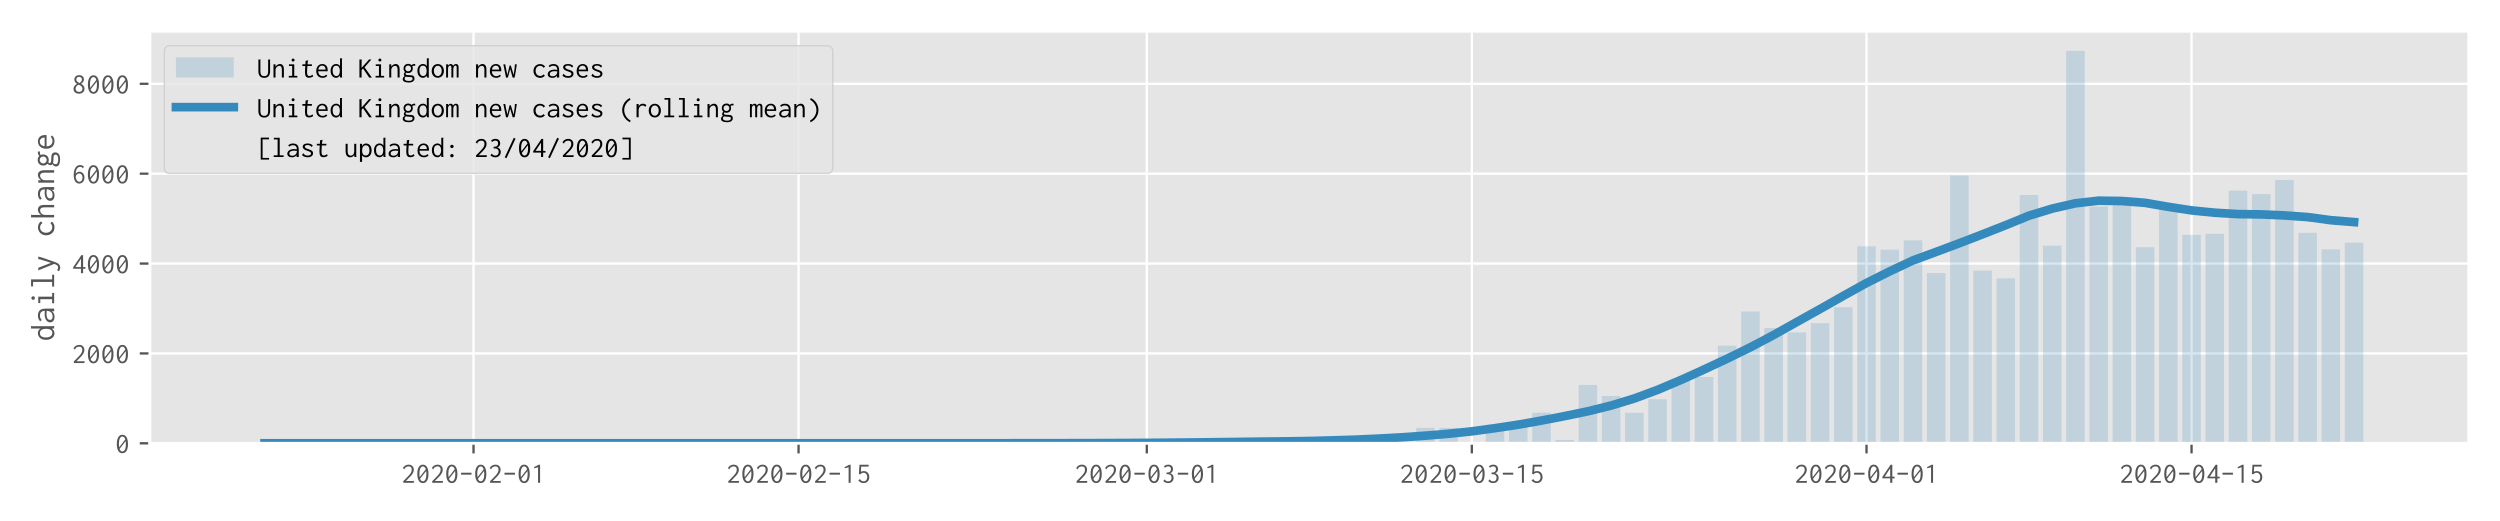 <?xml version="1.0" encoding="utf-8" standalone="no"?>
<!DOCTYPE svg PUBLIC "-//W3C//DTD SVG 1.1//EN"
  "http://www.w3.org/Graphics/SVG/1.1/DTD/svg11.dtd">
<!-- Created with matplotlib (https://matplotlib.org/) -->
<svg height="180pt" version="1.1" viewBox="0 0 864 180" width="864pt" xmlns="http://www.w3.org/2000/svg" xmlns:xlink="http://www.w3.org/1999/xlink">
 <defs>
  <style type="text/css">
*{stroke-linecap:butt;stroke-linejoin:round;}
  </style>
 </defs>
 <g id="figure_1">
  <g id="patch_1">
   <path d="M 0 180 
L 864 180 
L 864 0 
L 0 0 
z
" style="fill:#ffffff;"/>
  </g>
  <g id="axes_1">
   <g id="patch_2">
    <path d="M 51.8 153.2 
L 853.2 153.2 
L 853.2 10.8 
L 51.8 10.8 
z
" style="fill:#e5e5e5;"/>
   </g>
   <g id="matplotlib.axis_1">
    <g id="xtick_1">
     <g id="line2d_1">
      <path clip-path="url(#peacaf6d8ee)" d="M 163.649 153.2 
L 163.649 10.8 
" style="fill:none;stroke:#ffffff;stroke-linecap:square;stroke-width:0.8;"/>
     </g>
     <g id="line2d_2">
      <defs>
       <path d="M 0 0 
L 0 3.5 
" id="mbef197e6ae" style="stroke:#555555;stroke-width:0.8;"/>
      </defs>
      <g>
       <use style="fill:#555555;stroke:#555555;stroke-width:0.8;" x="163.649" xlink:href="#mbef197e6ae" y="153.2"/>
      </g>
     </g>
     <g id="text_1">
      <!-- 2020-02-01 -->
      <defs>
       <path d="M 7.297 5.594 
L 15.406 13.797 
Q 23.5 21.906 27.547 26.5 
Q 31.594 31.094 34 35.641 
Q 36.406 40.203 36.406 45.094 
Q 36.406 51.203 33.5 53.891 
Q 30.594 56.594 25.797 56.594 
Q 21.5 56.594 17.844 54.688 
Q 14.203 52.797 13 50.5 
Q 12.406 49.406 11.797 48.25 
Q 11.203 47.094 11.203 46.906 
Q 11.203 46.797 11.297 46.797 
Q 11.406 46.797 11.703 46.938 
Q 12 47.094 12.094 46.703 
L 11.797 46.094 
L 10.906 46.594 
L 5.797 50.594 
Q 8.797 56.406 14 59.547 
Q 19.203 62.703 25.703 62.703 
Q 33.703 62.703 38.641 57.891 
Q 43.594 53.094 43.594 44.906 
Q 43.594 39.5 41 34.391 
Q 38.406 29.297 34.344 24.688 
Q 30.297 20.094 23.094 13 
L 16.297 6.094 
L 39.5 6.094 
Q 41.094 6.094 41.844 6.297 
Q 42.594 6.5 43.203 7.094 
L 43.906 7.094 
L 43.906 0 
L 7.297 0 
z
" id="Inconsolata-Regular-50"/>
       <path d="M 25 62.703 
Q 34.203 62.703 39.25 54.203 
Q 44.297 45.703 44.297 30.797 
Q 44.297 15.5 39.297 7.203 
Q 34.297 -1.094 25 -1.094 
Q 15.703 -1.094 10.703 7.203 
Q 5.703 15.5 5.703 30.797 
Q 5.703 45.703 10.75 54.203 
Q 15.797 62.703 25 62.703 
z
M 25 56.594 
Q 19.297 56.594 16.094 49.641 
Q 12.906 42.703 12.906 30.797 
Q 12.906 24.297 13.797 19.297 
L 35 46.703 
Q 33.5 51.5 30.953 54.047 
Q 28.406 56.594 25 56.594 
z
M 25 5 
Q 30.703 5 33.891 11.703 
Q 37.094 18.406 37.094 30.797 
Q 37.094 36.594 36.406 40.797 
L 15.203 13.797 
Q 18.406 5 25 5 
z
" id="Inconsolata-Regular-48"/>
       <path d="M 7.094 28.094 
L 7.094 34.797 
L 43.094 34.797 
L 43.094 28.094 
z
" id="Inconsolata-Regular-45"/>
       <path d="M 23 0 
L 23 53.703 
L 10.406 50 
L 8.797 53.906 
L 25.094 62.406 
L 30 62.406 
L 30 0 
z
" id="Inconsolata-Regular-49"/>
      </defs>
      <g style="fill:#555555;" transform="translate(138.649 166.85)scale(0.1 -0.1)">
       <use xlink:href="#Inconsolata-Regular-50"/>
       <use x="50" xlink:href="#Inconsolata-Regular-48"/>
       <use x="100" xlink:href="#Inconsolata-Regular-50"/>
       <use x="150" xlink:href="#Inconsolata-Regular-48"/>
       <use x="200" xlink:href="#Inconsolata-Regular-45"/>
       <use x="250" xlink:href="#Inconsolata-Regular-48"/>
       <use x="300" xlink:href="#Inconsolata-Regular-50"/>
       <use x="350" xlink:href="#Inconsolata-Regular-45"/>
       <use x="400" xlink:href="#Inconsolata-Regular-48"/>
       <use x="450" xlink:href="#Inconsolata-Regular-49"/>
      </g>
     </g>
    </g>
    <g id="xtick_2">
     <g id="line2d_3">
      <path clip-path="url(#peacaf6d8ee)" d="M 275.98 153.2 
L 275.98 10.8 
" style="fill:none;stroke:#ffffff;stroke-linecap:square;stroke-width:0.8;"/>
     </g>
     <g id="line2d_4">
      <g>
       <use style="fill:#555555;stroke:#555555;stroke-width:0.8;" x="275.98" xlink:href="#mbef197e6ae" y="153.2"/>
      </g>
     </g>
     <g id="text_2">
      <!-- 2020-02-15 -->
      <defs>
       <path d="M 25.703 40.5 
Q 31.094 40.5 35.344 37.953 
Q 39.594 35.406 42.047 30.656 
Q 44.5 25.906 44.5 19.594 
Q 44.5 13.297 41.953 8.594 
Q 39.406 3.906 34.953 1.406 
Q 30.5 -1.094 24.906 -1.094 
Q 19.203 -1.094 14.344 1.406 
Q 9.5 3.906 6.406 8.5 
L 12 12.703 
L 12.094 12.797 
Q 12.203 12.797 12.203 12.75 
Q 12.203 12.703 12.203 12.703 
Q 14.797 8.703 17.688 6.844 
Q 20.594 5 25.297 5 
Q 28.5 5 31.297 6.844 
Q 34.094 8.703 35.75 12.047 
Q 37.406 15.406 37.406 19.906 
Q 37.406 26.703 33.75 30.703 
Q 30.094 34.703 24.594 34.703 
Q 21.406 34.703 18.297 33.141 
Q 15.203 31.594 12.906 28.797 
L 8.5 30.594 
L 10.594 62.297 
L 42.203 62.297 
L 42.203 56 
L 16.5 56 
L 15.5 38.094 
Q 20.406 40.5 25.703 40.5 
z
M 12.094 12.797 
Q 11.594 13.594 12.297 12.906 
L 12.094 12.797 
z
M 13.203 12.797 
Q 13.203 12.203 12.297 12.906 
L 12.797 13.297 
L 13.203 12.797 
z
" id="Inconsolata-Regular-53"/>
      </defs>
      <g style="fill:#555555;" transform="translate(250.98 166.85)scale(0.1 -0.1)">
       <use xlink:href="#Inconsolata-Regular-50"/>
       <use x="50" xlink:href="#Inconsolata-Regular-48"/>
       <use x="100" xlink:href="#Inconsolata-Regular-50"/>
       <use x="150" xlink:href="#Inconsolata-Regular-48"/>
       <use x="200" xlink:href="#Inconsolata-Regular-45"/>
       <use x="250" xlink:href="#Inconsolata-Regular-48"/>
       <use x="300" xlink:href="#Inconsolata-Regular-50"/>
       <use x="350" xlink:href="#Inconsolata-Regular-45"/>
       <use x="400" xlink:href="#Inconsolata-Regular-49"/>
       <use x="450" xlink:href="#Inconsolata-Regular-53"/>
      </g>
     </g>
    </g>
    <g id="xtick_3">
     <g id="line2d_5">
      <path clip-path="url(#peacaf6d8ee)" d="M 396.335 153.2 
L 396.335 10.8 
" style="fill:none;stroke:#ffffff;stroke-linecap:square;stroke-width:0.8;"/>
     </g>
     <g id="line2d_6">
      <g>
       <use style="fill:#555555;stroke:#555555;stroke-width:0.8;" x="396.335" xlink:href="#mbef197e6ae" y="153.2"/>
      </g>
     </g>
     <g id="text_3">
      <!-- 2020-03-01 -->
      <defs>
       <path d="M 30.797 33 
Q 36.297 31.203 39.5 27.203 
Q 42.703 23.203 42.703 17.094 
Q 42.703 12.094 40.5 7.938 
Q 38.297 3.797 34.094 1.344 
Q 29.906 -1.094 24 -1.094 
Q 19 -1.094 14.547 0.703 
Q 10.094 2.5 6.906 6 
L 11.5 11.5 
L 11.594 11.594 
L 11.703 11.5 
Q 14.203 8.297 16.844 6.594 
Q 19.5 4.906 23.703 4.906 
Q 29.5 4.906 32.5 8.297 
Q 35.5 11.703 35.5 17.406 
Q 35.5 23.594 31.75 26.688 
Q 28 29.797 21.203 29.797 
Q 20.203 29.797 18 29.594 
L 18 35.203 
Q 26.906 35.203 30.156 38.5 
Q 33.406 41.797 33.406 47.5 
Q 33.406 51.703 30.953 54.203 
Q 28.5 56.703 24.5 56.703 
Q 18 56.703 13.094 52.094 
L 8.906 56.297 
Q 15 62.703 24.406 62.703 
Q 31.906 62.703 36.25 58.453 
Q 40.594 54.203 40.594 47.203 
Q 40.594 42.094 38.094 38.297 
Q 35.594 34.5 30.797 33 
z
M 12.703 11.797 
Q 12.703 11.5 12.391 11.547 
Q 12.094 11.594 11.797 11.797 
L 12.203 12.297 
L 12.703 11.797 
z
M 11.594 11.594 
Q 11.203 12.297 11.453 12.094 
Q 11.703 11.906 11.797 11.797 
L 11.594 11.594 
z
" id="Inconsolata-Regular-51"/>
      </defs>
      <g style="fill:#555555;" transform="translate(371.335 166.85)scale(0.1 -0.1)">
       <use xlink:href="#Inconsolata-Regular-50"/>
       <use x="50" xlink:href="#Inconsolata-Regular-48"/>
       <use x="100" xlink:href="#Inconsolata-Regular-50"/>
       <use x="150" xlink:href="#Inconsolata-Regular-48"/>
       <use x="200" xlink:href="#Inconsolata-Regular-45"/>
       <use x="250" xlink:href="#Inconsolata-Regular-48"/>
       <use x="300" xlink:href="#Inconsolata-Regular-51"/>
       <use x="350" xlink:href="#Inconsolata-Regular-45"/>
       <use x="400" xlink:href="#Inconsolata-Regular-48"/>
       <use x="450" xlink:href="#Inconsolata-Regular-49"/>
      </g>
     </g>
    </g>
    <g id="xtick_4">
     <g id="line2d_7">
      <path clip-path="url(#peacaf6d8ee)" d="M 508.665 153.2 
L 508.665 10.8 
" style="fill:none;stroke:#ffffff;stroke-linecap:square;stroke-width:0.8;"/>
     </g>
     <g id="line2d_8">
      <g>
       <use style="fill:#555555;stroke:#555555;stroke-width:0.8;" x="508.665" xlink:href="#mbef197e6ae" y="153.2"/>
      </g>
     </g>
     <g id="text_4">
      <!-- 2020-03-15 -->
      <g style="fill:#555555;" transform="translate(483.665 166.85)scale(0.1 -0.1)">
       <use xlink:href="#Inconsolata-Regular-50"/>
       <use x="50" xlink:href="#Inconsolata-Regular-48"/>
       <use x="100" xlink:href="#Inconsolata-Regular-50"/>
       <use x="150" xlink:href="#Inconsolata-Regular-48"/>
       <use x="200" xlink:href="#Inconsolata-Regular-45"/>
       <use x="250" xlink:href="#Inconsolata-Regular-48"/>
       <use x="300" xlink:href="#Inconsolata-Regular-51"/>
       <use x="350" xlink:href="#Inconsolata-Regular-45"/>
       <use x="400" xlink:href="#Inconsolata-Regular-49"/>
       <use x="450" xlink:href="#Inconsolata-Regular-53"/>
      </g>
     </g>
    </g>
    <g id="xtick_5">
     <g id="line2d_9">
      <path clip-path="url(#peacaf6d8ee)" d="M 645.067 153.2 
L 645.067 10.8 
" style="fill:none;stroke:#ffffff;stroke-linecap:square;stroke-width:0.8;"/>
     </g>
     <g id="line2d_10">
      <g>
       <use style="fill:#555555;stroke:#555555;stroke-width:0.8;" x="645.067" xlink:href="#mbef197e6ae" y="153.2"/>
      </g>
     </g>
     <g id="text_5">
      <!-- 2020-04-01 -->
      <defs>
       <path d="M 31.797 0 
L 31.797 15.297 
L 4.797 15.297 
L 4.797 20.406 
L 33.297 62.406 
L 39.203 62.406 
L 39.203 21.094 
L 47.203 21.094 
L 47.203 15.203 
L 39.203 15.203 
L 39.203 0 
z
M 12.906 21.203 
L 31.797 21.203 
L 31.797 49.797 
z
" id="Inconsolata-Regular-52"/>
      </defs>
      <g style="fill:#555555;" transform="translate(620.067 166.85)scale(0.1 -0.1)">
       <use xlink:href="#Inconsolata-Regular-50"/>
       <use x="50" xlink:href="#Inconsolata-Regular-48"/>
       <use x="100" xlink:href="#Inconsolata-Regular-50"/>
       <use x="150" xlink:href="#Inconsolata-Regular-48"/>
       <use x="200" xlink:href="#Inconsolata-Regular-45"/>
       <use x="250" xlink:href="#Inconsolata-Regular-48"/>
       <use x="300" xlink:href="#Inconsolata-Regular-52"/>
       <use x="350" xlink:href="#Inconsolata-Regular-45"/>
       <use x="400" xlink:href="#Inconsolata-Regular-48"/>
       <use x="450" xlink:href="#Inconsolata-Regular-49"/>
      </g>
     </g>
    </g>
    <g id="xtick_6">
     <g id="line2d_11">
      <path clip-path="url(#peacaf6d8ee)" d="M 757.398 153.2 
L 757.398 10.8 
" style="fill:none;stroke:#ffffff;stroke-linecap:square;stroke-width:0.8;"/>
     </g>
     <g id="line2d_12">
      <g>
       <use style="fill:#555555;stroke:#555555;stroke-width:0.8;" x="757.398" xlink:href="#mbef197e6ae" y="153.2"/>
      </g>
     </g>
     <g id="text_6">
      <!-- 2020-04-15 -->
      <g style="fill:#555555;" transform="translate(732.398 166.85)scale(0.1 -0.1)">
       <use xlink:href="#Inconsolata-Regular-50"/>
       <use x="50" xlink:href="#Inconsolata-Regular-48"/>
       <use x="100" xlink:href="#Inconsolata-Regular-50"/>
       <use x="150" xlink:href="#Inconsolata-Regular-48"/>
       <use x="200" xlink:href="#Inconsolata-Regular-45"/>
       <use x="250" xlink:href="#Inconsolata-Regular-48"/>
       <use x="300" xlink:href="#Inconsolata-Regular-52"/>
       <use x="350" xlink:href="#Inconsolata-Regular-45"/>
       <use x="400" xlink:href="#Inconsolata-Regular-49"/>
       <use x="450" xlink:href="#Inconsolata-Regular-53"/>
      </g>
     </g>
    </g>
   </g>
   <g id="matplotlib.axis_2">
    <g id="ytick_1">
     <g id="line2d_13">
      <path clip-path="url(#peacaf6d8ee)" d="M 51.8 153.2 
L 853.2 153.2 
" style="fill:none;stroke:#ffffff;stroke-linecap:square;stroke-width:0.8;"/>
     </g>
     <g id="line2d_14">
      <defs>
       <path d="M 0 0 
L -3.5 0 
" id="m2fb6e41601" style="stroke:#555555;stroke-width:0.8;"/>
      </defs>
      <g>
       <use style="fill:#555555;stroke:#555555;stroke-width:0.8;" x="51.8" xlink:href="#m2fb6e41601" y="153.2"/>
      </g>
     </g>
     <g id="text_7">
      <!-- 0 -->
      <g style="fill:#555555;" transform="translate(39.8 156.525)scale(0.1 -0.1)">
       <use xlink:href="#Inconsolata-Regular-48"/>
      </g>
     </g>
    </g>
    <g id="ytick_2">
     <g id="line2d_15">
      <path clip-path="url(#peacaf6d8ee)" d="M 51.8 122.141 
L 853.2 122.141 
" style="fill:none;stroke:#ffffff;stroke-linecap:square;stroke-width:0.8;"/>
     </g>
     <g id="line2d_16">
      <g>
       <use style="fill:#555555;stroke:#555555;stroke-width:0.8;" x="51.8" xlink:href="#m2fb6e41601" y="122.141"/>
      </g>
     </g>
     <g id="text_8">
      <!-- 2000 -->
      <g style="fill:#555555;" transform="translate(24.8 125.466)scale(0.1 -0.1)">
       <use xlink:href="#Inconsolata-Regular-50"/>
       <use x="50" xlink:href="#Inconsolata-Regular-48"/>
       <use x="100" xlink:href="#Inconsolata-Regular-48"/>
       <use x="150" xlink:href="#Inconsolata-Regular-48"/>
      </g>
     </g>
    </g>
    <g id="ytick_3">
     <g id="line2d_17">
      <path clip-path="url(#peacaf6d8ee)" d="M 51.8 91.082 
L 853.2 91.082 
" style="fill:none;stroke:#ffffff;stroke-linecap:square;stroke-width:0.8;"/>
     </g>
     <g id="line2d_18">
      <g>
       <use style="fill:#555555;stroke:#555555;stroke-width:0.8;" x="51.8" xlink:href="#m2fb6e41601" y="91.082"/>
      </g>
     </g>
     <g id="text_9">
      <!-- 4000 -->
      <g style="fill:#555555;" transform="translate(24.8 94.407)scale(0.1 -0.1)">
       <use xlink:href="#Inconsolata-Regular-52"/>
       <use x="50" xlink:href="#Inconsolata-Regular-48"/>
       <use x="100" xlink:href="#Inconsolata-Regular-48"/>
       <use x="150" xlink:href="#Inconsolata-Regular-48"/>
      </g>
     </g>
    </g>
    <g id="ytick_4">
     <g id="line2d_19">
      <path clip-path="url(#peacaf6d8ee)" d="M 51.8 60.023 
L 853.2 60.023 
" style="fill:none;stroke:#ffffff;stroke-linecap:square;stroke-width:0.8;"/>
     </g>
     <g id="line2d_20">
      <g>
       <use style="fill:#555555;stroke:#555555;stroke-width:0.8;" x="51.8" xlink:href="#m2fb6e41601" y="60.023"/>
      </g>
     </g>
     <g id="text_10">
      <!-- 6000 -->
      <defs>
       <path d="M 26.797 40.203 
Q 31.5 40.203 35.391 37.641 
Q 39.297 35.094 41.594 30.438 
Q 43.906 25.797 43.906 19.797 
Q 43.906 13.703 41.547 9 
Q 39.203 4.297 35.094 1.641 
Q 31 -1 26.094 -1 
Q 16.906 -1 11.797 6.844 
Q 6.703 14.703 6.703 28.406 
Q 6.703 39.406 9.391 47.203 
Q 12.094 55 17.047 59 
Q 22 63 28.703 63 
Q 36.5 63 42.406 57.297 
L 38 52.297 
L 37.906 52.203 
Q 35.797 54.797 33.844 55.797 
Q 31.906 56.797 28.906 56.797 
Q 25.594 56.797 22.188 54.75 
Q 18.797 52.703 16.25 47.344 
Q 13.703 42 13.594 32.703 
Q 15.703 36.203 19.25 38.203 
Q 22.797 40.203 26.797 40.203 
z
M 36.797 52 
Q 36.797 52.594 37.703 51.906 
L 37.297 51.5 
L 36.797 52 
z
M 37.906 52.203 
Q 38.5 51.406 38.141 51.656 
Q 37.797 51.906 37.703 51.906 
L 37.906 52.203 
z
M 26.406 5.203 
Q 30.906 5.203 34 9.047 
Q 37.094 12.906 37.094 19.703 
Q 37.094 24.406 35.5 27.656 
Q 33.906 30.906 31.406 32.5 
Q 28.906 34.094 26.203 34.094 
Q 22.703 34.094 19.391 31.75 
Q 16.094 29.406 14 25.703 
Q 13.797 24.094 13.797 23.094 
Q 13.797 18.703 15.344 14.594 
Q 16.906 10.5 19.797 7.844 
Q 22.703 5.203 26.406 5.203 
z
" id="Inconsolata-Regular-54"/>
      </defs>
      <g style="fill:#555555;" transform="translate(24.8 63.348)scale(0.1 -0.1)">
       <use xlink:href="#Inconsolata-Regular-54"/>
       <use x="50" xlink:href="#Inconsolata-Regular-48"/>
       <use x="100" xlink:href="#Inconsolata-Regular-48"/>
       <use x="150" xlink:href="#Inconsolata-Regular-48"/>
      </g>
     </g>
    </g>
    <g id="ytick_5">
     <g id="line2d_21">
      <path clip-path="url(#peacaf6d8ee)" d="M 51.8 28.964 
L 853.2 28.964 
" style="fill:none;stroke:#ffffff;stroke-linecap:square;stroke-width:0.8;"/>
     </g>
     <g id="line2d_22">
      <g>
       <use style="fill:#555555;stroke:#555555;stroke-width:0.8;" x="51.8" xlink:href="#m2fb6e41601" y="28.964"/>
      </g>
     </g>
     <g id="text_11">
      <!-- 8000 -->
      <defs>
       <path d="M 25 -1 
Q 19.297 -1 14.938 1.203 
Q 10.594 3.406 8.297 7.203 
Q 6 11 6 15.703 
Q 6 21.094 9.391 25.797 
Q 12.797 30.5 18.5 33.094 
Q 14.203 35.297 11.594 39.25 
Q 9 43.203 9 47.703 
Q 9 54.406 13.297 58.75 
Q 17.594 63.094 25.5 63.094 
Q 33.703 63.094 37.844 58.938 
Q 42 54.797 42 48.297 
Q 42 43.797 39.297 39.75 
Q 36.594 35.703 32.094 33.297 
Q 37.5 30.797 40.797 26.141 
Q 44.094 21.5 44.094 16.094 
Q 44.094 11.297 41.75 7.391 
Q 39.406 3.5 35.047 1.25 
Q 30.703 -1 25 -1 
z
M 26.703 35.797 
Q 30.406 37.906 32.797 41.25 
Q 35.203 44.594 35.203 48.094 
Q 35.203 51.906 32.594 54.547 
Q 30 57.203 25.297 57.203 
Q 20.594 57.203 18.141 54.641 
Q 15.703 52.094 15.703 48.406 
Q 15.703 44.203 18.391 41.5 
Q 21.094 38.797 26.703 35.797 
z
M 25.203 5.297 
Q 30.797 5.297 33.891 8.344 
Q 37 11.406 37 16.094 
Q 37 20.703 33.391 24.547 
Q 29.797 28.406 23.703 30.297 
Q 19.094 28.406 16.141 24.594 
Q 13.203 20.797 13.203 16.406 
Q 13.203 11.703 16.453 8.5 
Q 19.703 5.297 25.203 5.297 
z
" id="Inconsolata-Regular-56"/>
      </defs>
      <g style="fill:#555555;" transform="translate(24.8 32.289)scale(0.1 -0.1)">
       <use xlink:href="#Inconsolata-Regular-56"/>
       <use x="50" xlink:href="#Inconsolata-Regular-48"/>
       <use x="100" xlink:href="#Inconsolata-Regular-48"/>
       <use x="150" xlink:href="#Inconsolata-Regular-48"/>
      </g>
     </g>
    </g>
    <g id="text_12">
     <!-- daily change -->
     <defs>
      <path d="M 23.406 -1 
Q 18.5 -1 14.203 1.75 
Q 9.906 4.5 7.203 10 
Q 4.5 15.5 4.5 23.297 
Q 4.5 31.203 7.297 36.5 
Q 10.094 41.797 14.5 44.344 
Q 18.906 46.906 23.797 46.906 
Q 28.406 46.906 31.844 44.797 
Q 35.297 42.703 37.094 39 
L 37.094 66.5 
L 44.703 66.5 
L 44.703 65.797 
Q 44.094 65.203 43.938 64.5 
Q 43.797 63.797 43.797 62.094 
L 43.906 7.094 
Q 43.906 4.703 44.047 3.141 
Q 44.203 1.594 44.906 0 
L 37.797 0 
Q 37.094 1.594 36.938 3.141 
Q 36.797 4.703 36.797 7.094 
Q 34.594 3.297 31.141 1.141 
Q 27.703 -1 23.406 -1 
z
M 24.5 5.297 
Q 30.703 5.297 33.594 10.188 
Q 36.5 15.094 36.5 23.094 
Q 36.5 31.203 33.344 36.094 
Q 30.203 41 23.906 41 
Q 17.906 41 14.703 36.547 
Q 11.5 32.094 11.5 24.406 
Q 11.5 15.594 14.844 10.438 
Q 18.203 5.297 24.5 5.297 
z
" id="Inconsolata-Regular-100"/>
      <path d="M 24.406 46.703 
Q 34.203 46.703 39.344 41.594 
Q 44.5 36.5 44.5 24.297 
L 44.5 0 
L 36.703 0 
L 36.703 7 
Q 32.5 -1.094 21.094 -1.094 
Q 13.5 -1.094 9.203 2.344 
Q 4.906 5.797 4.906 11.5 
Q 4.906 16.297 8 19.891 
Q 11.094 23.5 16.344 25.453 
Q 21.594 27.406 27.906 27.406 
Q 33.594 27.406 38.203 26.797 
Q 37.594 34.5 34.141 37.641 
Q 30.703 40.797 23.906 40.797 
Q 20.5 40.797 17.344 39.5 
Q 14.203 38.203 11.594 35.703 
L 8.094 40.297 
Q 14.5 46.703 24.406 46.703 
z
M 21.797 4.406 
Q 29.203 4.406 33.5 8.75 
Q 37.797 13.094 38.203 21.297 
Q 33.703 22 28.5 22 
Q 20.906 22 16.5 19.5 
Q 12.094 17 12.094 11.906 
Q 12.094 4.406 21.797 4.406 
z
" id="Inconsolata-Regular-97"/>
      <path d="M 10 0 
L 10 5.797 
L 21.703 5.797 
L 21.703 39.906 
L 10.594 39.906 
L 10.594 45.703 
L 28.906 45.703 
L 28.906 5.797 
L 39.594 5.797 
L 39.594 0 
z
M 24.906 55.297 
Q 22.797 55.297 21.297 56.797 
Q 19.797 58.297 19.797 60.406 
Q 19.797 62.594 21.25 64.094 
Q 22.703 65.594 24.906 65.594 
Q 27 65.594 28.547 64.047 
Q 30.094 62.5 30.094 60.406 
Q 30.094 58.297 28.547 56.797 
Q 27 55.297 24.906 55.297 
z
" id="Inconsolata-Regular-105"/>
      <path d="M 7.906 0 
L 7.906 5.797 
L 21.406 5.797 
L 21.406 60.703 
L 8.5 60.703 
L 8.5 66.5 
L 28.703 66.5 
L 28.703 5.797 
L 42.094 5.797 
L 42.094 0 
z
" id="Inconsolata-Regular-108"/>
      <path d="M 44.297 45.703 
Q 43.703 41.594 42.453 37.594 
Q 41.203 33.594 38.906 27 
L 27.5 -5.203 
Q 25.203 -11.594 21.5 -14.5 
Q 17.797 -17.406 12.703 -17.406 
Q 6.297 -17.406 2.203 -13.5 
L 5.297 -8.594 
L 5.406 -8.5 
L 5.5 -8.594 
Q 7.094 -10.094 8.891 -10.797 
Q 10.703 -11.5 13.094 -11.5 
Q 16.797 -11.5 19 -8.891 
Q 21.203 -6.297 23.297 -0.297 
L 4.594 45.703 
L 12.094 45.703 
L 26.297 9.094 
L 32.297 27.5 
Q 34.5 34.406 35.547 38.047 
Q 36.594 41.703 37.094 45.703 
z
M 6.5 -8.203 
Q 6.5 -8.406 6.297 -8.406 
L 5.5 -8.203 
L 5.906 -7.703 
L 6.5 -8.094 
z
M 5.406 -8.5 
Q 4.906 -8 5.156 -8.094 
Q 5.406 -8.203 5.5 -8.203 
L 5.406 -8.5 
z
" id="Inconsolata-Regular-121"/>
      <path id="Inconsolata-Regular-32"/>
      <path d="M 28.906 5.406 
Q 35.797 5.406 40.797 11 
L 45 6.094 
Q 38.297 -1.094 28.5 -1.094 
Q 21.906 -1.094 16.703 2 
Q 11.5 5.094 8.547 10.547 
Q 5.594 16 5.594 22.797 
Q 5.594 29.594 8.547 35 
Q 11.5 40.406 16.703 43.5 
Q 21.906 46.594 28.406 46.594 
Q 33.906 46.594 38.406 44.344 
Q 42.906 42.094 45.703 38.094 
L 41.203 33.703 
L 41.094 33.594 
Q 38.203 37.406 35.141 38.953 
Q 32.094 40.5 27.594 40.5 
Q 23.703 40.5 20.344 38.344 
Q 17 36.203 15 32.297 
Q 13 28.406 13 23.297 
Q 13 18.203 15.047 14.094 
Q 17.094 10 20.75 7.703 
Q 24.406 5.406 28.906 5.406 
z
M 40 33.5 
Q 40 34.094 40.906 33.406 
L 40.5 33 
L 40 33.5 
z
M 41.094 33.594 
Q 41.594 32.906 41.344 33.094 
Q 41.094 33.297 40.906 33.406 
L 41.094 33.594 
z
" id="Inconsolata-Regular-99"/>
      <path d="M 7.297 66.5 
L 15.203 66.5 
L 15.203 65.797 
Q 14.594 65.203 14.438 64.5 
Q 14.297 63.797 14.297 62.094 
L 14.297 37.594 
Q 17 41.797 21.047 44.297 
Q 25.094 46.797 29.297 46.797 
Q 35.797 46.797 39.5 42.188 
Q 43.203 37.594 43.203 27.703 
L 43.203 0 
L 36.203 0 
L 36.203 27.5 
Q 36.203 34.297 33.891 37.391 
Q 31.594 40.5 27.797 40.5 
Q 24.594 40.5 21.5 38.75 
Q 18.406 37 16.344 33.75 
Q 14.297 30.5 14.297 26.297 
L 14.297 0 
L 7.297 0 
z
" id="Inconsolata-Regular-104"/>
      <path d="M 7.203 45.703 
L 14.203 45.703 
L 14.203 37.594 
Q 16.906 41.797 21 44.297 
Q 25.094 46.797 29.703 46.797 
Q 35.797 46.797 39.438 42.141 
Q 43.094 37.5 43.094 27.703 
L 43.094 0 
L 36.094 0 
L 36.094 27.5 
Q 36.094 34.297 33.797 37.391 
Q 31.5 40.5 27.703 40.5 
Q 24.594 40.5 21.438 38.703 
Q 18.297 36.906 16.25 33.656 
Q 14.203 30.406 14.203 26.297 
L 14.203 0 
L 7.203 0 
z
" id="Inconsolata-Regular-110"/>
      <path d="M 47.5 41 
Q 46.594 41.094 44.906 41.094 
Q 40.094 41.094 36.906 39 
Q 38.594 35.594 38.594 31.5 
Q 38.594 27 36.641 23.344 
Q 34.703 19.703 31.047 17.594 
Q 27.406 15.5 22.594 15.5 
Q 18.797 15.5 15.5 16.906 
Q 13.703 14.703 13.703 12.703 
Q 13.703 10.297 16.75 9.25 
Q 19.797 8.203 27.703 8.203 
Q 37.406 8.203 40.953 5.25 
Q 44.5 2.297 44.5 -3.406 
Q 44.5 -9.297 39.703 -13.25 
Q 34.906 -17.203 24.703 -17.203 
Q 14.906 -17.203 9.344 -14.203 
Q 3.797 -11.203 3.797 -5.406 
Q 3.797 -1.797 5.797 0.797 
Q 7.797 3.406 10.906 4.906 
Q 7.594 7.094 7.594 11 
Q 7.594 15 11.703 19.406 
Q 9.203 21.594 7.891 24.688 
Q 6.594 27.797 6.594 31.5 
Q 6.594 35.906 8.547 39.547 
Q 10.5 43.203 14.141 45.297 
Q 17.797 47.406 22.594 47.406 
Q 29.906 47.406 34.297 42.703 
Q 36.703 44.906 39.25 45.953 
Q 41.797 47 44.906 47 
L 46.594 46.906 
L 47.5 41 
z
M 22.594 21.5 
Q 26.906 21.5 29.75 24.391 
Q 32.594 27.297 32.594 31.5 
Q 32.594 35.703 29.75 38.594 
Q 26.906 41.5 22.594 41.5 
Q 18.297 41.5 15.438 38.594 
Q 12.594 35.703 12.594 31.5 
Q 12.594 27.297 15.438 24.391 
Q 18.297 21.5 22.594 21.5 
z
M 37.906 -4.5 
Q 37.906 -2.094 37.047 -0.75 
Q 36.203 0.594 33.703 1.25 
Q 31.203 1.906 26.203 1.906 
Q 19 1.906 14.703 3.203 
Q 12.297 1.594 11.344 -0.094 
Q 10.406 -1.797 10.406 -4.594 
Q 10.406 -8 14.203 -9.891 
Q 18 -11.797 24.797 -11.797 
Q 31.406 -11.797 34.656 -9.844 
Q 37.906 -7.906 37.906 -4.5 
z
" id="Inconsolata-Regular-103"/>
      <path d="M 27.203 -1 
Q 17 -1 10.953 5.203 
Q 4.906 11.406 4.906 22.703 
Q 4.906 30.203 7.703 35.641 
Q 10.5 41.094 15.25 43.938 
Q 20 46.797 25.906 46.797 
Q 34.203 46.797 39.344 41.297 
Q 44.5 35.797 44.5 25.094 
Q 44.5 24 44.297 21.797 
L 11.797 21.797 
Q 12.203 13.406 16.5 9.094 
Q 20.797 4.797 27.406 4.797 
Q 34.594 4.797 39.203 9.906 
L 43.203 6 
Q 37.406 -1 27.203 -1 
z
M 37.203 27.406 
Q 37.203 33.797 33.953 37.547 
Q 30.703 41.297 25.406 41.297 
Q 20.406 41.297 16.703 37.797 
Q 13 34.297 12.094 27.406 
z
" id="Inconsolata-Regular-101"/>
     </defs>
     <g style="fill:#555555;" transform="translate(18.711 118)rotate(-90)scale(0.12 -0.12)">
      <use xlink:href="#Inconsolata-Regular-100"/>
      <use x="50" xlink:href="#Inconsolata-Regular-97"/>
      <use x="100" xlink:href="#Inconsolata-Regular-105"/>
      <use x="150" xlink:href="#Inconsolata-Regular-108"/>
      <use x="200" xlink:href="#Inconsolata-Regular-121"/>
      <use x="250" xlink:href="#Inconsolata-Regular-32"/>
      <use x="300" xlink:href="#Inconsolata-Regular-99"/>
      <use x="350" xlink:href="#Inconsolata-Regular-104"/>
      <use x="400" xlink:href="#Inconsolata-Regular-97"/>
      <use x="450" xlink:href="#Inconsolata-Regular-110"/>
      <use x="500" xlink:href="#Inconsolata-Regular-103"/>
      <use x="550" xlink:href="#Inconsolata-Regular-101"/>
     </g>
    </g>
   </g>
   <g id="patch_3">
    <path clip-path="url(#peacaf6d8ee)" d="M 88.227 153.2 
L 94.646 153.2 
L 94.646 153.2 
L 88.227 153.2 
z
" style="fill:#348abd;opacity:0.2;"/>
   </g>
   <g id="patch_4">
    <path clip-path="url(#peacaf6d8ee)" d="M 96.251 153.2 
L 102.67 153.2 
L 102.67 153.2 
L 96.251 153.2 
z
" style="fill:#348abd;opacity:0.2;"/>
   </g>
   <g id="patch_5">
    <path clip-path="url(#peacaf6d8ee)" d="M 104.275 153.2 
L 110.693 153.2 
L 110.693 153.2 
L 104.275 153.2 
z
" style="fill:#348abd;opacity:0.2;"/>
   </g>
   <g id="patch_6">
    <path clip-path="url(#peacaf6d8ee)" d="M 112.298 153.2 
L 118.717 153.2 
L 118.717 153.2 
L 112.298 153.2 
z
" style="fill:#348abd;opacity:0.2;"/>
   </g>
   <g id="patch_7">
    <path clip-path="url(#peacaf6d8ee)" d="M 120.322 153.2 
L 126.741 153.2 
L 126.741 153.2 
L 120.322 153.2 
z
" style="fill:#348abd;opacity:0.2;"/>
   </g>
   <g id="patch_8">
    <path clip-path="url(#peacaf6d8ee)" d="M 128.345 153.2 
L 134.764 153.2 
L 134.764 153.2 
L 128.345 153.2 
z
" style="fill:#348abd;opacity:0.2;"/>
   </g>
   <g id="patch_9">
    <path clip-path="url(#peacaf6d8ee)" d="M 136.369 153.2 
L 142.788 153.2 
L 142.788 153.2 
L 136.369 153.2 
z
" style="fill:#348abd;opacity:0.2;"/>
   </g>
   <g id="patch_10">
    <path clip-path="url(#peacaf6d8ee)" d="M 144.393 153.2 
L 150.812 153.2 
L 150.812 153.2 
L 144.393 153.2 
z
" style="fill:#348abd;opacity:0.2;"/>
   </g>
   <g id="patch_11">
    <path clip-path="url(#peacaf6d8ee)" d="M 152.416 153.2 
L 158.835 153.2 
L 158.835 153.169 
L 152.416 153.169 
z
" style="fill:#348abd;opacity:0.2;"/>
   </g>
   <g id="patch_12">
    <path clip-path="url(#peacaf6d8ee)" d="M 160.44 153.2 
L 166.859 153.2 
L 166.859 153.2 
L 160.44 153.2 
z
" style="fill:#348abd;opacity:0.2;"/>
   </g>
   <g id="patch_13">
    <path clip-path="url(#peacaf6d8ee)" d="M 168.464 153.2 
L 174.882 153.2 
L 174.882 153.2 
L 168.464 153.2 
z
" style="fill:#348abd;opacity:0.2;"/>
   </g>
   <g id="patch_14">
    <path clip-path="url(#peacaf6d8ee)" d="M 176.487 153.2 
L 182.906 153.2 
L 182.906 153.2 
L 176.487 153.2 
z
" style="fill:#348abd;opacity:0.2;"/>
   </g>
   <g id="patch_15">
    <path clip-path="url(#peacaf6d8ee)" d="M 184.511 153.2 
L 190.93 153.2 
L 190.93 153.2 
L 184.511 153.2 
z
" style="fill:#348abd;opacity:0.2;"/>
   </g>
   <g id="patch_16">
    <path clip-path="url(#peacaf6d8ee)" d="M 192.534 153.2 
L 198.953 153.2 
L 198.953 153.2 
L 192.534 153.2 
z
" style="fill:#348abd;opacity:0.2;"/>
   </g>
   <g id="patch_17">
    <path clip-path="url(#peacaf6d8ee)" d="M 200.558 153.2 
L 206.977 153.2 
L 206.977 153.2 
L 200.558 153.2 
z
" style="fill:#348abd;opacity:0.2;"/>
   </g>
   <g id="patch_18">
    <path clip-path="url(#peacaf6d8ee)" d="M 208.582 153.2 
L 215.001 153.2 
L 215.001 153.184 
L 208.582 153.184 
z
" style="fill:#348abd;opacity:0.2;"/>
   </g>
   <g id="patch_19">
    <path clip-path="url(#peacaf6d8ee)" d="M 216.605 153.2 
L 223.024 153.2 
L 223.024 153.2 
L 216.605 153.2 
z
" style="fill:#348abd;opacity:0.2;"/>
   </g>
   <g id="patch_20">
    <path clip-path="url(#peacaf6d8ee)" d="M 224.629 153.2 
L 231.048 153.2 
L 231.048 153.2 
L 224.629 153.2 
z
" style="fill:#348abd;opacity:0.2;"/>
   </g>
   <g id="patch_21">
    <path clip-path="url(#peacaf6d8ee)" d="M 232.653 153.2 
L 239.071 153.2 
L 239.071 153.122 
L 232.653 153.122 
z
" style="fill:#348abd;opacity:0.2;"/>
   </g>
   <g id="patch_22">
    <path clip-path="url(#peacaf6d8ee)" d="M 240.676 153.2 
L 247.095 153.2 
L 247.095 153.2 
L 240.676 153.2 
z
" style="fill:#348abd;opacity:0.2;"/>
   </g>
   <g id="patch_23">
    <path clip-path="url(#peacaf6d8ee)" d="M 248.7 153.2 
L 255.119 153.2 
L 255.119 153.184 
L 248.7 153.184 
z
" style="fill:#348abd;opacity:0.2;"/>
   </g>
   <g id="patch_24">
    <path clip-path="url(#peacaf6d8ee)" d="M 256.723 153.2 
L 263.142 153.2 
L 263.142 153.2 
L 256.723 153.2 
z
" style="fill:#348abd;opacity:0.2;"/>
   </g>
   <g id="patch_25">
    <path clip-path="url(#peacaf6d8ee)" d="M 264.747 153.2 
L 271.166 153.2 
L 271.166 153.2 
L 264.747 153.2 
z
" style="fill:#348abd;opacity:0.2;"/>
   </g>
   <g id="patch_26">
    <path clip-path="url(#peacaf6d8ee)" d="M 272.771 153.2 
L 279.19 153.2 
L 279.19 153.2 
L 272.771 153.2 
z
" style="fill:#348abd;opacity:0.2;"/>
   </g>
   <g id="patch_27">
    <path clip-path="url(#peacaf6d8ee)" d="M 280.794 153.2 
L 287.213 153.2 
L 287.213 153.2 
L 280.794 153.2 
z
" style="fill:#348abd;opacity:0.2;"/>
   </g>
   <g id="patch_28">
    <path clip-path="url(#peacaf6d8ee)" d="M 288.818 153.2 
L 295.237 153.2 
L 295.237 153.2 
L 288.818 153.2 
z
" style="fill:#348abd;opacity:0.2;"/>
   </g>
   <g id="patch_29">
    <path clip-path="url(#peacaf6d8ee)" d="M 296.842 153.2 
L 303.261 153.2 
L 303.261 153.2 
L 296.842 153.2 
z
" style="fill:#348abd;opacity:0.2;"/>
   </g>
   <g id="patch_30">
    <path clip-path="url(#peacaf6d8ee)" d="M 304.865 153.2 
L 311.284 153.2 
L 311.284 153.2 
L 304.865 153.2 
z
" style="fill:#348abd;opacity:0.2;"/>
   </g>
   <g id="patch_31">
    <path clip-path="url(#peacaf6d8ee)" d="M 312.889 153.2 
L 319.308 153.2 
L 319.308 153.2 
L 312.889 153.2 
z
" style="fill:#348abd;opacity:0.2;"/>
   </g>
   <g id="patch_32">
    <path clip-path="url(#peacaf6d8ee)" d="M 320.912 153.2 
L 327.331 153.2 
L 327.331 153.2 
L 320.912 153.2 
z
" style="fill:#348abd;opacity:0.2;"/>
   </g>
   <g id="patch_33">
    <path clip-path="url(#peacaf6d8ee)" d="M 328.936 153.2 
L 335.355 153.2 
L 335.355 153.2 
L 328.936 153.2 
z
" style="fill:#348abd;opacity:0.2;"/>
   </g>
   <g id="patch_34">
    <path clip-path="url(#peacaf6d8ee)" d="M 336.96 153.2 
L 343.379 153.2 
L 343.379 153.2 
L 336.96 153.2 
z
" style="fill:#348abd;opacity:0.2;"/>
   </g>
   <g id="patch_35">
    <path clip-path="url(#peacaf6d8ee)" d="M 344.983 153.2 
L 351.402 153.2 
L 351.402 153.138 
L 344.983 153.138 
z
" style="fill:#348abd;opacity:0.2;"/>
   </g>
   <g id="patch_36">
    <path clip-path="url(#peacaf6d8ee)" d="M 353.007 153.2 
L 359.426 153.2 
L 359.426 153.2 
L 353.007 153.2 
z
" style="fill:#348abd;opacity:0.2;"/>
   </g>
   <g id="patch_37">
    <path clip-path="url(#peacaf6d8ee)" d="M 361.031 153.2 
L 367.45 153.2 
L 367.45 153.2 
L 361.031 153.2 
z
" style="fill:#348abd;opacity:0.2;"/>
   </g>
   <g id="patch_38">
    <path clip-path="url(#peacaf6d8ee)" d="M 369.054 153.2 
L 375.473 153.2 
L 375.473 153.169 
L 369.054 153.169 
z
" style="fill:#348abd;opacity:0.2;"/>
   </g>
   <g id="patch_39">
    <path clip-path="url(#peacaf6d8ee)" d="M 377.078 153.2 
L 383.497 153.2 
L 383.497 153.122 
L 377.078 153.122 
z
" style="fill:#348abd;opacity:0.2;"/>
   </g>
   <g id="patch_40">
    <path clip-path="url(#peacaf6d8ee)" d="M 385.102 153.2 
L 391.52 153.2 
L 391.52 153.153 
L 385.102 153.153 
z
" style="fill:#348abd;opacity:0.2;"/>
   </g>
   <g id="patch_41">
    <path clip-path="url(#peacaf6d8ee)" d="M 393.125 153.2 
L 399.544 153.2 
L 399.544 152.998 
L 393.125 152.998 
z
" style="fill:#348abd;opacity:0.2;"/>
   </g>
   <g id="patch_42">
    <path clip-path="url(#peacaf6d8ee)" d="M 401.149 153.2 
L 407.568 153.2 
L 407.568 153.138 
L 401.149 153.138 
z
" style="fill:#348abd;opacity:0.2;"/>
   </g>
   <g id="patch_43">
    <path clip-path="url(#peacaf6d8ee)" d="M 409.172 153.2 
L 415.591 153.2 
L 415.591 153.029 
L 409.172 153.029 
z
" style="fill:#348abd;opacity:0.2;"/>
   </g>
   <g id="patch_44">
    <path clip-path="url(#peacaf6d8ee)" d="M 417.196 153.2 
L 423.615 153.2 
L 423.615 152.656 
L 417.196 152.656 
z
" style="fill:#348abd;opacity:0.2;"/>
   </g>
   <g id="patch_45">
    <path clip-path="url(#peacaf6d8ee)" d="M 425.22 153.2 
L 431.639 153.2 
L 431.639 152.734 
L 425.22 152.734 
z
" style="fill:#348abd;opacity:0.2;"/>
   </g>
   <g id="patch_46">
    <path clip-path="url(#peacaf6d8ee)" d="M 433.243 153.2 
L 439.662 153.2 
L 439.662 152.455 
L 433.243 152.455 
z
" style="fill:#348abd;opacity:0.2;"/>
   </g>
   <g id="patch_47">
    <path clip-path="url(#peacaf6d8ee)" d="M 441.267 153.2 
L 447.686 153.2 
L 447.686 152.532 
L 441.267 152.532 
z
" style="fill:#348abd;opacity:0.2;"/>
   </g>
   <g id="patch_48">
    <path clip-path="url(#peacaf6d8ee)" d="M 449.291 153.2 
L 455.709 153.2 
L 455.709 152.16 
L 449.291 152.16 
z
" style="fill:#348abd;opacity:0.2;"/>
   </g>
   <g id="patch_49">
    <path clip-path="url(#peacaf6d8ee)" d="M 457.314 153.2 
L 463.733 153.2 
L 463.733 152.455 
L 457.314 152.455 
z
" style="fill:#348abd;opacity:0.2;"/>
   </g>
   <g id="patch_50">
    <path clip-path="url(#peacaf6d8ee)" d="M 465.338 153.2 
L 471.757 153.2 
L 471.757 152.237 
L 465.338 152.237 
z
" style="fill:#348abd;opacity:0.2;"/>
   </g>
   <g id="patch_51">
    <path clip-path="url(#peacaf6d8ee)" d="M 473.361 153.2 
L 479.78 153.2 
L 479.78 152.035 
L 473.361 152.035 
z
" style="fill:#348abd;opacity:0.2;"/>
   </g>
   <g id="patch_52">
    <path clip-path="url(#peacaf6d8ee)" d="M 481.385 153.2 
L 487.804 153.2 
L 487.804 153.2 
L 481.385 153.2 
z
" style="fill:#348abd;opacity:0.2;"/>
   </g>
   <g id="patch_53">
    <path clip-path="url(#peacaf6d8ee)" d="M 489.409 153.2 
L 495.828 153.2 
L 495.828 147.873 
L 489.409 147.873 
z
" style="fill:#348abd;opacity:0.2;"/>
   </g>
   <g id="patch_54">
    <path clip-path="url(#peacaf6d8ee)" d="M 497.432 153.2 
L 503.851 153.2 
L 503.851 147.889 
L 497.432 147.889 
z
" style="fill:#348abd;opacity:0.2;"/>
   </g>
   <g id="patch_55">
    <path clip-path="url(#peacaf6d8ee)" d="M 505.456 153.2 
L 511.875 153.2 
L 511.875 153.184 
L 505.456 153.184 
z
" style="fill:#348abd;opacity:0.2;"/>
   </g>
   <g id="patch_56">
    <path clip-path="url(#peacaf6d8ee)" d="M 513.48 153.2 
L 519.898 153.2 
L 519.898 146.895 
L 513.48 146.895 
z
" style="fill:#348abd;opacity:0.2;"/>
   </g>
   <g id="patch_57">
    <path clip-path="url(#peacaf6d8ee)" d="M 521.503 153.2 
L 527.922 153.2 
L 527.922 146.848 
L 521.503 146.848 
z
" style="fill:#348abd;opacity:0.2;"/>
   </g>
   <g id="patch_58">
    <path clip-path="url(#peacaf6d8ee)" d="M 529.527 153.2 
L 535.946 153.2 
L 535.946 142.609 
L 529.527 142.609 
z
" style="fill:#348abd;opacity:0.2;"/>
   </g>
   <g id="patch_59">
    <path clip-path="url(#peacaf6d8ee)" d="M 537.55 153.2 
L 543.969 153.2 
L 543.969 152.051 
L 537.55 152.051 
z
" style="fill:#348abd;opacity:0.2;"/>
   </g>
   <g id="patch_60">
    <path clip-path="url(#peacaf6d8ee)" d="M 545.574 153.2 
L 551.993 153.2 
L 551.993 133.043 
L 545.574 133.043 
z
" style="fill:#348abd;opacity:0.2;"/>
   </g>
   <g id="patch_61">
    <path clip-path="url(#peacaf6d8ee)" d="M 553.598 153.2 
L 560.017 153.2 
L 560.017 136.847 
L 553.598 136.847 
z
" style="fill:#348abd;opacity:0.2;"/>
   </g>
   <g id="patch_62">
    <path clip-path="url(#peacaf6d8ee)" d="M 561.621 153.2 
L 568.04 153.2 
L 568.04 142.671 
L 561.621 142.671 
z
" style="fill:#348abd;opacity:0.2;"/>
   </g>
   <g id="patch_63">
    <path clip-path="url(#peacaf6d8ee)" d="M 569.645 153.2 
L 576.064 153.2 
L 576.064 137.966 
L 569.645 137.966 
z
" style="fill:#348abd;opacity:0.2;"/>
   </g>
   <g id="patch_64">
    <path clip-path="url(#peacaf6d8ee)" d="M 577.669 153.2 
L 584.088 153.2 
L 584.088 130.869 
L 577.669 130.869 
z
" style="fill:#348abd;opacity:0.2;"/>
   </g>
   <g id="patch_65">
    <path clip-path="url(#peacaf6d8ee)" d="M 585.692 153.2 
L 592.111 153.2 
L 592.111 130.278 
L 585.692 130.278 
z
" style="fill:#348abd;opacity:0.2;"/>
   </g>
   <g id="patch_66">
    <path clip-path="url(#peacaf6d8ee)" d="M 593.716 153.2 
L 600.135 153.2 
L 600.135 119.47 
L 593.716 119.47 
z
" style="fill:#348abd;opacity:0.2;"/>
   </g>
   <g id="patch_67">
    <path clip-path="url(#peacaf6d8ee)" d="M 601.739 153.2 
L 608.158 153.2 
L 608.158 107.652 
L 601.739 107.652 
z
" style="fill:#348abd;opacity:0.2;"/>
   </g>
   <g id="patch_68">
    <path clip-path="url(#peacaf6d8ee)" d="M 609.763 153.2 
L 616.182 153.2 
L 616.182 113.336 
L 609.763 113.336 
z
" style="fill:#348abd;opacity:0.2;"/>
   </g>
   <g id="patch_69">
    <path clip-path="url(#peacaf6d8ee)" d="M 617.787 153.2 
L 624.206 153.2 
L 624.206 114.873 
L 617.787 114.873 
z
" style="fill:#348abd;opacity:0.2;"/>
   </g>
   <g id="patch_70">
    <path clip-path="url(#peacaf6d8ee)" d="M 625.81 153.2 
L 632.229 153.2 
L 632.229 111.69 
L 625.81 111.69 
z
" style="fill:#348abd;opacity:0.2;"/>
   </g>
   <g id="patch_71">
    <path clip-path="url(#peacaf6d8ee)" d="M 633.834 153.2 
L 640.253 153.2 
L 640.253 106.177 
L 633.834 106.177 
z
" style="fill:#348abd;opacity:0.2;"/>
   </g>
   <g id="patch_72">
    <path clip-path="url(#peacaf6d8ee)" d="M 641.858 153.2 
L 648.277 153.2 
L 648.277 85.119 
L 641.858 85.119 
z
" style="fill:#348abd;opacity:0.2;"/>
   </g>
   <g id="patch_73">
    <path clip-path="url(#peacaf6d8ee)" d="M 649.881 153.2 
L 656.3 153.2 
L 656.3 86.299 
L 649.881 86.299 
z
" style="fill:#348abd;opacity:0.2;"/>
   </g>
   <g id="patch_74">
    <path clip-path="url(#peacaf6d8ee)" d="M 657.905 153.2 
L 664.324 153.2 
L 664.324 83.069 
L 657.905 83.069 
z
" style="fill:#348abd;opacity:0.2;"/>
   </g>
   <g id="patch_75">
    <path clip-path="url(#peacaf6d8ee)" d="M 665.929 153.2 
L 672.347 153.2 
L 672.347 94.374 
L 665.929 94.374 
z
" style="fill:#348abd;opacity:0.2;"/>
   </g>
   <g id="patch_76">
    <path clip-path="url(#peacaf6d8ee)" d="M 673.952 153.2 
L 680.371 153.2 
L 680.371 60.66 
L 673.952 60.66 
z
" style="fill:#348abd;opacity:0.2;"/>
   </g>
   <g id="patch_77">
    <path clip-path="url(#peacaf6d8ee)" d="M 681.976 153.2 
L 688.395 153.2 
L 688.395 93.52 
L 681.976 93.52 
z
" style="fill:#348abd;opacity:0.2;"/>
   </g>
   <g id="patch_78">
    <path clip-path="url(#peacaf6d8ee)" d="M 689.999 153.2 
L 696.418 153.2 
L 696.418 96.207 
L 689.999 96.207 
z
" style="fill:#348abd;opacity:0.2;"/>
   </g>
   <g id="patch_79">
    <path clip-path="url(#peacaf6d8ee)" d="M 698.023 153.2 
L 704.442 153.2 
L 704.442 67.4 
L 698.023 67.4 
z
" style="fill:#348abd;opacity:0.2;"/>
   </g>
   <g id="patch_80">
    <path clip-path="url(#peacaf6d8ee)" d="M 706.047 153.2 
L 712.466 153.2 
L 712.466 84.901 
L 706.047 84.901 
z
" style="fill:#348abd;opacity:0.2;"/>
   </g>
   <g id="patch_81">
    <path clip-path="url(#peacaf6d8ee)" d="M 714.07 153.2 
L 720.489 153.2 
L 720.489 17.581 
L 714.07 17.581 
z
" style="fill:#348abd;opacity:0.2;"/>
   </g>
   <g id="patch_82">
    <path clip-path="url(#peacaf6d8ee)" d="M 722.094 153.2 
L 728.513 153.2 
L 728.513 71.375 
L 722.094 71.375 
z
" style="fill:#348abd;opacity:0.2;"/>
   </g>
   <g id="patch_83">
    <path clip-path="url(#peacaf6d8ee)" d="M 730.118 153.2 
L 736.536 153.2 
L 736.536 70.397 
L 730.118 70.397 
z
" style="fill:#348abd;opacity:0.2;"/>
   </g>
   <g id="patch_84">
    <path clip-path="url(#peacaf6d8ee)" d="M 738.141 153.2 
L 744.56 153.2 
L 744.56 85.429 
L 738.141 85.429 
z
" style="fill:#348abd;opacity:0.2;"/>
   </g>
   <g id="patch_85">
    <path clip-path="url(#peacaf6d8ee)" d="M 746.165 153.2 
L 752.584 153.2 
L 752.584 71.282 
L 746.165 71.282 
z
" style="fill:#348abd;opacity:0.2;"/>
   </g>
   <g id="patch_86">
    <path clip-path="url(#peacaf6d8ee)" d="M 754.188 153.2 
L 760.607 153.2 
L 760.607 81.174 
L 754.188 81.174 
z
" style="fill:#348abd;opacity:0.2;"/>
   </g>
   <g id="patch_87">
    <path clip-path="url(#peacaf6d8ee)" d="M 762.212 153.2 
L 768.631 153.2 
L 768.631 80.802 
L 762.212 80.802 
z
" style="fill:#348abd;opacity:0.2;"/>
   </g>
   <g id="patch_88">
    <path clip-path="url(#peacaf6d8ee)" d="M 770.236 153.2 
L 776.655 153.2 
L 776.655 65.862 
L 770.236 65.862 
z
" style="fill:#348abd;opacity:0.2;"/>
   </g>
   <g id="patch_89">
    <path clip-path="url(#peacaf6d8ee)" d="M 778.259 153.2 
L 784.678 153.2 
L 784.678 67.089 
L 778.259 67.089 
z
" style="fill:#348abd;opacity:0.2;"/>
   </g>
   <g id="patch_90">
    <path clip-path="url(#peacaf6d8ee)" d="M 786.283 153.2 
L 792.702 153.2 
L 792.702 62.228 
L 786.283 62.228 
z
" style="fill:#348abd;opacity:0.2;"/>
   </g>
   <g id="patch_91">
    <path clip-path="url(#peacaf6d8ee)" d="M 794.307 153.2 
L 800.725 153.2 
L 800.725 80.46 
L 794.307 80.46 
z
" style="fill:#348abd;opacity:0.2;"/>
   </g>
   <g id="patch_92">
    <path clip-path="url(#peacaf6d8ee)" d="M 802.33 153.2 
L 808.749 153.2 
L 808.749 86.175 
L 802.33 86.175 
z
" style="fill:#348abd;opacity:0.2;"/>
   </g>
   <g id="patch_93">
    <path clip-path="url(#peacaf6d8ee)" d="M 810.354 153.2 
L 816.773 153.2 
L 816.773 83.845 
L 810.354 83.845 
z
" style="fill:#348abd;opacity:0.2;"/>
   </g>
   <g id="line2d_23">
    <path clip-path="url(#peacaf6d8ee)" d="M 91.437 153.2 
L 99.46 153.2 
L 107.484 153.2 
L 115.508 153.2 
L 123.531 153.199 
L 131.555 153.198 
L 139.578 153.197 
L 147.602 153.196 
L 155.626 153.196 
L 163.649 153.196 
L 171.673 153.196 
L 179.697 153.196 
L 187.72 153.197 
L 195.744 153.196 
L 203.768 153.195 
L 211.791 153.192 
L 219.815 153.189 
L 227.838 153.187 
L 235.862 153.186 
L 243.886 153.186 
L 251.909 153.187 
L 259.933 153.189 
L 267.957 153.193 
L 275.98 153.195 
L 284.004 153.198 
L 292.027 153.199 
L 300.051 153.2 
L 308.075 153.199 
L 316.098 153.198 
L 324.122 153.196 
L 332.146 153.193 
L 340.169 153.19 
L 348.193 153.185 
L 356.216 153.178 
L 364.24 153.168 
L 372.264 153.155 
L 380.287 153.134 
L 388.311 153.104 
L 396.335 153.058 
L 404.358 152.996 
L 412.382 152.917 
L 420.405 152.826 
L 428.429 152.728 
L 436.453 152.625 
L 444.476 152.538 
L 452.5 152.411 
L 460.524 152.201 
L 468.547 151.945 
L 476.571 151.581 
L 484.595 151.142 
L 492.618 150.568 
L 500.642 149.913 
L 508.665 149.067 
L 516.689 147.975 
L 524.713 146.76 
L 532.736 145.342 
L 540.76 143.796 
L 548.784 142.137 
L 556.807 140.152 
L 564.831 137.707 
L 572.854 134.732 
L 580.878 131.344 
L 588.902 127.704 
L 596.925 123.949 
L 604.949 120.013 
L 612.973 115.768 
L 620.996 111.264 
L 629.02 106.796 
L 637.043 102.249 
L 645.067 97.801 
L 653.091 93.772 
L 661.114 89.998 
L 669.138 87.047 
L 677.162 84.052 
L 685.185 80.961 
L 693.209 77.81 
L 701.232 74.536 
L 709.256 72.089 
L 717.28 70.259 
L 725.303 69.352 
L 733.327 69.476 
L 741.351 70.101 
L 749.374 71.481 
L 757.398 72.713 
L 765.422 73.517 
L 773.445 73.996 
L 781.469 74.1 
L 789.492 74.449 
L 797.516 75.026 
L 805.54 76.103 
L 813.563 76.754 
" style="fill:none;stroke:#348abd;stroke-linecap:square;stroke-width:3;"/>
   </g>
   <g id="line2d_24">
    <defs>
     <path d="M 0 3 
C 0.796 3 1.559 2.684 2.121 2.121 
C 2.684 1.559 3 0.796 3 0 
C 3 -0.796 2.684 -1.559 2.121 -2.121 
C 1.559 -2.684 0.796 -3 0 -3 
C -0.796 -3 -1.559 -2.684 -2.121 -2.121 
C -2.684 -1.559 -3 -0.796 -3 0 
C -3 0.796 -2.684 1.559 -2.121 2.121 
C -1.559 2.684 -0.796 3 0 3 
z
" id="m62bcec340e" style="stroke:#e24a33;stroke-opacity:0.001;"/>
    </defs>
    <g clip-path="url(#peacaf6d8ee)">
     <use style="fill:#e24a33;fill-opacity:0.001;stroke:#e24a33;stroke-opacity:0.001;" x="452.5" xlink:href="#m62bcec340e" y="82"/>
    </g>
   </g>
   <g id="patch_94">
    <path d="M 51.8 153.2 
L 51.8 10.8 
" style="fill:none;stroke:#ffffff;stroke-linecap:square;stroke-linejoin:miter;"/>
   </g>
   <g id="patch_95">
    <path d="M 853.2 153.2 
L 853.2 10.8 
" style="fill:none;stroke:#ffffff;stroke-linecap:square;stroke-linejoin:miter;"/>
   </g>
   <g id="patch_96">
    <path d="M 51.8 153.2 
L 853.2 153.2 
" style="fill:none;stroke:#ffffff;stroke-linecap:square;stroke-linejoin:miter;"/>
   </g>
   <g id="patch_97">
    <path d="M 51.8 10.8 
L 853.2 10.8 
" style="fill:none;stroke:#ffffff;stroke-linecap:square;stroke-linejoin:miter;"/>
   </g>
   <g id="legend_1">
    <g id="patch_98">
     <path d="M 58.8 59.931 
L 285.8 59.931 
Q 287.8 59.931 287.8 57.931 
L 287.8 17.8 
Q 287.8 15.8 285.8 15.8 
L 58.8 15.8 
Q 56.8 15.8 56.8 17.8 
L 56.8 57.931 
Q 56.8 59.931 58.8 59.931 
z
" style="fill:#e5e5e5;opacity:0.8;stroke:#cccccc;stroke-linejoin:miter;stroke-width:0.5;"/>
    </g>
    <g id="patch_99">
     <path d="M 60.8 26.8 
L 80.8 26.8 
L 80.8 19.8 
L 60.8 19.8 
z
" style="fill:#348abd;opacity:0.2;"/>
    </g>
    <g id="text_13">
     <!-- United Kingdom new cases -->
     <defs>
      <path d="M 25.094 -1.094 
Q 15.203 -1.094 10.094 4.797 
Q 5 10.703 5 21.5 
L 5 62.297 
L 12.797 62.297 
L 12.797 61.594 
Q 12.203 61 12.047 60.297 
Q 11.906 59.594 11.906 57.906 
L 11.906 21.406 
Q 11.906 13.406 15 9.094 
Q 18.094 4.797 25.203 4.797 
Q 32.406 4.797 35.547 9.094 
Q 38.703 13.406 38.703 21.703 
L 38.703 62.297 
L 45.406 62.297 
L 45.406 21.797 
Q 45.406 10.297 40.047 4.594 
Q 34.703 -1.094 25.094 -1.094 
z
" id="Inconsolata-Regular-85"/>
      <path d="M 44.406 4.203 
Q 37.797 -0.703 29.906 -0.703 
Q 22.297 -0.703 19.141 3.891 
Q 16 8.5 16 18.906 
Q 16 20.594 16.203 24.797 
L 17.094 39.797 
L 7 39.797 
L 7 45.703 
L 17.5 45.703 
L 18.203 57.906 
L 26.203 59.203 
L 27.203 59.297 
L 27.297 58.703 
Q 26.594 57.703 26.25 57 
Q 25.906 56.297 25.797 54.797 
L 24.703 45.703 
L 39.906 45.703 
L 39.906 39.797 
L 24.297 39.797 
L 23.406 24.297 
Q 23.203 20.297 23.203 19 
Q 23.203 11 25.047 8.141 
Q 26.906 5.297 31 5.297 
Q 34 5.297 36.5 6.391 
Q 39 7.5 42.203 9.906 
z
" id="Inconsolata-Regular-116"/>
      <path d="M 16.594 31.203 
L 11.703 25.797 
L 11.703 0 
L 4.203 0 
L 4.203 62.297 
L 12.594 62.297 
L 12.594 61.594 
Q 12 61 11.844 60.297 
Q 11.703 59.594 11.703 57.906 
L 11.703 33.594 
L 37.703 62.797 
Q 40.203 62.297 42.906 62.297 
L 45.5 62.297 
L 21.906 35.406 
L 47.094 0 
L 38.094 -0.406 
z
" id="Inconsolata-Regular-75"/>
      <path d="M 25 -0.797 
Q 18.906 -0.797 14.094 2.203 
Q 9.297 5.203 6.594 10.594 
Q 3.906 16 3.906 22.906 
Q 3.906 29.797 6.594 35.188 
Q 9.297 40.594 14.094 43.641 
Q 18.906 46.703 25 46.703 
Q 31.094 46.703 35.891 43.641 
Q 40.703 40.594 43.391 35.188 
Q 46.094 29.797 46.094 22.906 
Q 46.094 16 43.391 10.594 
Q 40.703 5.203 35.891 2.203 
Q 31.094 -0.797 25 -0.797 
z
M 25 5.203 
Q 28.906 5.203 31.953 7.5 
Q 35 9.797 36.75 13.844 
Q 38.5 17.906 38.5 23 
Q 38.5 30.797 34.703 35.75 
Q 30.906 40.703 25 40.703 
Q 19.094 40.703 15.297 35.75 
Q 11.5 30.797 11.5 23 
Q 11.5 17.906 13.25 13.844 
Q 15 9.797 18.047 7.5 
Q 21.094 5.203 25 5.203 
z
" id="Inconsolata-Regular-111"/>
      <path d="M 3.797 45.703 
L 10.406 45.703 
L 10.406 41.203 
Q 12 43.703 14.5 45.25 
Q 17 46.797 19.703 46.797 
Q 22.703 46.797 24.953 44.891 
Q 27.203 43 27.797 40.094 
Q 29.094 43.094 31.891 44.938 
Q 34.703 46.797 38.094 46.797 
Q 42.594 46.797 44.844 43.547 
Q 47.094 40.297 46.906 35.094 
L 46.906 0 
L 40.297 0 
L 40.297 32.406 
Q 40.297 38.094 39.188 39.797 
Q 38.094 41.5 36 41.5 
Q 34.203 41.5 32.5 39.797 
Q 30.797 38.094 29.75 35.438 
Q 28.703 32.797 28.703 30.203 
L 28.703 0 
L 22 0 
L 22 31.797 
Q 22 37.406 20.953 39.344 
Q 19.906 41.297 17 41.297 
Q 15.5 41.297 13.953 39.938 
Q 12.406 38.594 11.406 36.141 
Q 10.406 33.703 10.406 30.5 
L 10.406 0 
L 3.797 0 
z
" id="Inconsolata-Regular-109"/>
      <path d="M 1.594 45.703 
L 7.906 45.703 
L 15.297 9 
L 23.094 41.406 
L 27.5 41.406 
L 37.203 9.094 
Q 40 27.797 40.703 33.641 
Q 41.406 39.5 41.406 44.203 
L 41.406 45.703 
L 48.094 45.703 
Q 45.094 22.5 40.5 -0.094 
L 33.703 -0.094 
L 25.297 29.5 
L 17.297 -0.094 
L 10.797 -0.094 
z
" id="Inconsolata-Regular-119"/>
      <path d="M 28.297 26.906 
Q 36.906 24.297 40.453 21.25 
Q 44 18.203 44 13.297 
Q 44 7.094 39.141 3.047 
Q 34.297 -1 25.094 -1 
Q 13.5 -1 5.703 6.203 
L 9.703 13 
L 9.797 13.094 
L 9.906 13 
Q 13 9 16.297 7 
Q 19.594 5 25.297 5 
Q 30.703 5 33.797 6.953 
Q 36.906 8.906 36.906 12.297 
Q 36.906 15.203 34.406 17.094 
Q 31.906 19 25.406 21.094 
Q 8.203 26 8.203 35.297 
Q 8.203 40.594 12.547 43.688 
Q 16.906 46.797 25 46.797 
Q 31.203 46.797 35.453 45.047 
Q 39.703 43.297 43.203 39.594 
L 39.094 34.594 
L 39 34.5 
Q 36.906 37.703 33.047 39.547 
Q 29.203 41.406 25.203 41.406 
Q 20.906 41.406 18.156 39.906 
Q 15.406 38.406 15.406 35.703 
Q 15.406 33.203 18.203 31.094 
Q 21 29 28.297 26.906 
z
M 37.906 34.297 
Q 37.906 34.797 38.703 34.203 
L 38.406 33.797 
L 37.906 34.297 
z
M 39 34.5 
Q 39.297 34.094 39.25 34 
Q 39.203 33.906 39 34 
Q 38.797 34.094 38.703 34.203 
L 39 34.5 
z
M 10.906 13.406 
Q 10.906 13 10 13.406 
L 10.297 13.906 
L 10.906 13.5 
z
M 9.797 13.094 
Q 9.5 13.594 9.594 13.594 
Q 9.703 13.594 10 13.406 
L 9.797 13.094 
z
" id="Inconsolata-Regular-115"/>
     </defs>
     <g transform="translate(88.8 26.8)scale(0.1 -0.1)">
      <use xlink:href="#Inconsolata-Regular-85"/>
      <use x="50" xlink:href="#Inconsolata-Regular-110"/>
      <use x="100" xlink:href="#Inconsolata-Regular-105"/>
      <use x="150" xlink:href="#Inconsolata-Regular-116"/>
      <use x="200" xlink:href="#Inconsolata-Regular-101"/>
      <use x="250" xlink:href="#Inconsolata-Regular-100"/>
      <use x="300" xlink:href="#Inconsolata-Regular-32"/>
      <use x="350" xlink:href="#Inconsolata-Regular-75"/>
      <use x="400" xlink:href="#Inconsolata-Regular-105"/>
      <use x="450" xlink:href="#Inconsolata-Regular-110"/>
      <use x="500" xlink:href="#Inconsolata-Regular-103"/>
      <use x="550" xlink:href="#Inconsolata-Regular-100"/>
      <use x="600" xlink:href="#Inconsolata-Regular-111"/>
      <use x="650" xlink:href="#Inconsolata-Regular-109"/>
      <use x="700" xlink:href="#Inconsolata-Regular-32"/>
      <use x="750" xlink:href="#Inconsolata-Regular-110"/>
      <use x="800" xlink:href="#Inconsolata-Regular-101"/>
      <use x="850" xlink:href="#Inconsolata-Regular-119"/>
      <use x="900" xlink:href="#Inconsolata-Regular-32"/>
      <use x="950" xlink:href="#Inconsolata-Regular-99"/>
      <use x="1000" xlink:href="#Inconsolata-Regular-97"/>
      <use x="1050" xlink:href="#Inconsolata-Regular-115"/>
      <use x="1100" xlink:href="#Inconsolata-Regular-101"/>
      <use x="1150" xlink:href="#Inconsolata-Regular-115"/>
     </g>
    </g>
    <g id="line2d_25">
     <path d="M 60.8 37.02 
L 80.8 37.02 
" style="fill:none;stroke:#348abd;stroke-linecap:square;stroke-width:3;"/>
    </g>
    <g id="line2d_26"/>
    <g id="text_14">
     <!-- United Kingdom new cases (rolling mean) -->
     <defs>
      <path d="M 39.5 -17.406 
Q 31.297 -13.594 25.094 -7 
Q 18.906 -0.406 15.547 7.891 
Q 12.203 16.203 12.203 25 
Q 12.203 33.797 15.5 41.891 
Q 18.797 50 24.844 56.344 
Q 30.906 62.703 38.906 66.5 
L 40.797 60.297 
Q 31 55 25.141 45.391 
Q 19.297 35.797 19.297 24.703 
Q 19.297 13.5 25.297 3.703 
Q 31.297 -6.094 41.406 -11.406 
L 39.5 -17.406 
z
" id="Inconsolata-Regular-40"/>
      <path d="M 42.594 36.203 
L 42.594 36.094 
Q 39.703 38.797 37.75 39.688 
Q 35.797 40.594 33.203 40.594 
Q 29.594 40.594 26.391 38.797 
Q 23.203 37 21.203 33.344 
Q 19.203 29.703 19.203 24.203 
L 19.203 -0.094 
L 11.906 -0.094 
L 11.906 45.703 
L 19.406 45.703 
L 19.203 37.297 
Q 21.094 41.797 25.047 44.297 
Q 29 46.797 33.703 46.797 
Q 41 46.797 45.797 41.797 
z
M 42.594 36.094 
Q 43.297 35.5 42.938 35.594 
Q 42.594 35.703 42.406 35.797 
L 42.594 36.094 
z
M 41.5 35.797 
Q 41.5 36.094 41.797 36.047 
Q 42.094 36 42.406 35.797 
L 42.203 35.297 
L 41.5 35.703 
z
" id="Inconsolata-Regular-114"/>
      <path d="M 11.406 -11.406 
Q 21.5 -6.094 27.5 3.703 
Q 33.5 13.5 33.5 24.703 
Q 33.5 35.797 27.641 45.391 
Q 21.797 55 12 60.297 
L 13.906 66.5 
Q 21.906 62.703 27.953 56.344 
Q 34 50 37.297 41.891 
Q 40.594 33.797 40.594 25 
Q 40.594 16.203 37.25 7.891 
Q 33.906 -0.406 27.703 -7 
Q 21.5 -13.594 13.297 -17.406 
z
" id="Inconsolata-Regular-41"/>
     </defs>
     <g transform="translate(88.8 40.52)scale(0.1 -0.1)">
      <use xlink:href="#Inconsolata-Regular-85"/>
      <use x="50" xlink:href="#Inconsolata-Regular-110"/>
      <use x="100" xlink:href="#Inconsolata-Regular-105"/>
      <use x="150" xlink:href="#Inconsolata-Regular-116"/>
      <use x="200" xlink:href="#Inconsolata-Regular-101"/>
      <use x="250" xlink:href="#Inconsolata-Regular-100"/>
      <use x="300" xlink:href="#Inconsolata-Regular-32"/>
      <use x="350" xlink:href="#Inconsolata-Regular-75"/>
      <use x="400" xlink:href="#Inconsolata-Regular-105"/>
      <use x="450" xlink:href="#Inconsolata-Regular-110"/>
      <use x="500" xlink:href="#Inconsolata-Regular-103"/>
      <use x="550" xlink:href="#Inconsolata-Regular-100"/>
      <use x="600" xlink:href="#Inconsolata-Regular-111"/>
      <use x="650" xlink:href="#Inconsolata-Regular-109"/>
      <use x="700" xlink:href="#Inconsolata-Regular-32"/>
      <use x="750" xlink:href="#Inconsolata-Regular-110"/>
      <use x="800" xlink:href="#Inconsolata-Regular-101"/>
      <use x="850" xlink:href="#Inconsolata-Regular-119"/>
      <use x="900" xlink:href="#Inconsolata-Regular-32"/>
      <use x="950" xlink:href="#Inconsolata-Regular-99"/>
      <use x="1000" xlink:href="#Inconsolata-Regular-97"/>
      <use x="1050" xlink:href="#Inconsolata-Regular-115"/>
      <use x="1100" xlink:href="#Inconsolata-Regular-101"/>
      <use x="1150" xlink:href="#Inconsolata-Regular-115"/>
      <use x="1200" xlink:href="#Inconsolata-Regular-32"/>
      <use x="1250" xlink:href="#Inconsolata-Regular-40"/>
      <use x="1300" xlink:href="#Inconsolata-Regular-114"/>
      <use x="1350" xlink:href="#Inconsolata-Regular-111"/>
      <use x="1400" xlink:href="#Inconsolata-Regular-108"/>
      <use x="1450" xlink:href="#Inconsolata-Regular-108"/>
      <use x="1500" xlink:href="#Inconsolata-Regular-105"/>
      <use x="1550" xlink:href="#Inconsolata-Regular-110"/>
      <use x="1600" xlink:href="#Inconsolata-Regular-103"/>
      <use x="1649.999" xlink:href="#Inconsolata-Regular-32"/>
      <use x="1699.999" xlink:href="#Inconsolata-Regular-109"/>
      <use x="1749.999" xlink:href="#Inconsolata-Regular-101"/>
      <use x="1799.999" xlink:href="#Inconsolata-Regular-97"/>
      <use x="1849.999" xlink:href="#Inconsolata-Regular-110"/>
      <use x="1899.999" xlink:href="#Inconsolata-Regular-41"/>
     </g>
    </g>
    <g id="line2d_27"/>
    <g id="line2d_28">
     <g>
      <use style="fill:#e24a33;fill-opacity:0.001;stroke:#e24a33;stroke-opacity:0.001;" x="70.8" xlink:href="#m62bcec340e" y="50.761"/>
     </g>
    </g>
    <g id="text_15">
     <!-- [last updated: 23/04/2020] -->
     <defs>
      <path d="M 13.094 -8.906 
L 13.094 67 
L 41.703 67 
L 41.703 61 
L 19.5 61 
L 19.5 -3.203 
L 41.797 -3.203 
L 41.797 -8.906 
z
" id="Inconsolata-Regular-91"/>
      <path d="M 22.094 -1.094 
Q 14.906 -1.094 10.594 4.25 
Q 6.297 9.594 6.406 20.203 
L 6.5 45.703 
L 13.5 45.703 
L 13.5 20.203 
Q 13.5 12 16.344 8.344 
Q 19.203 4.703 23.906 4.703 
Q 29.094 4.703 32.641 8.75 
Q 36.203 12.797 36.203 20.5 
L 36.203 45.703 
L 43.203 45.703 
L 43.203 7.094 
Q 43.203 4.703 43.344 3.141 
Q 43.5 1.594 44.203 0 
L 37.297 0 
Q 36.594 1.5 36.438 3.094 
Q 36.297 4.703 36.297 7 
Q 34.094 3.203 30.344 1.047 
Q 26.594 -1.094 22.094 -1.094 
z
" id="Inconsolata-Regular-117"/>
      <path d="M 6 45.703 
L 13.297 45.703 
L 13.297 36.703 
Q 14.797 41.703 18.5 44.203 
Q 22.203 46.703 27.203 46.703 
Q 32.406 46.703 36.75 44.047 
Q 41.094 41.406 43.688 36.094 
Q 46.297 30.797 46.297 23.203 
Q 46.297 15.5 43.594 9.953 
Q 40.906 4.406 36.453 1.594 
Q 32 -1.203 27 -1.203 
Q 22.906 -1.203 19.297 0.688 
Q 15.703 2.594 13.406 6 
L 13.406 -16.703 
L 6 -16.703 
z
M 25.797 5.203 
Q 31.297 5.203 35.047 9.344 
Q 38.797 13.5 38.797 22.906 
Q 38.797 31.406 35.5 35.953 
Q 32.203 40.5 26.094 40.5 
Q 20.406 40.5 16.844 35.75 
Q 13.297 31 13.297 21.297 
Q 13.5 13.406 16.797 9.297 
Q 20.094 5.203 25.797 5.203 
z
" id="Inconsolata-Regular-112"/>
      <path d="M 23.797 30.797 
Q 21.5 30.797 19.703 32.5 
Q 17.906 34.203 17.906 36.5 
Q 17.906 38.906 19.656 40.594 
Q 21.406 42.297 23.797 42.297 
Q 26.203 42.297 28 40.594 
Q 29.797 38.906 29.797 36.5 
Q 29.797 34.203 28 32.5 
Q 26.203 30.797 23.797 30.797 
z
M 23.797 -1.094 
Q 21.297 -1.094 19.594 0.547 
Q 17.906 2.203 17.906 4.594 
Q 17.906 7 19.656 8.703 
Q 21.406 10.406 23.797 10.406 
Q 26.203 10.406 28 8.703 
Q 29.797 7 29.797 4.594 
Q 29.797 2.297 28.047 0.594 
Q 26.297 -1.094 23.797 -1.094 
z
" id="Inconsolata-Regular-58"/>
      <path d="M 12.297 -4.203 
L 6.406 -1.297 
L 37.703 66.5 
L 43.703 63.406 
z
" id="Inconsolata-Regular-47"/>
      <path d="M 41.797 -8.906 
L 13.094 -8.906 
L 13.094 -3.203 
L 35.406 -3.203 
L 35.406 61 
L 13.203 61 
L 13.203 67 
L 41.797 67 
z
" id="Inconsolata-Regular-93"/>
     </defs>
     <g transform="translate(88.8 54.261)scale(0.1 -0.1)">
      <use xlink:href="#Inconsolata-Regular-91"/>
      <use x="50" xlink:href="#Inconsolata-Regular-108"/>
      <use x="100" xlink:href="#Inconsolata-Regular-97"/>
      <use x="150" xlink:href="#Inconsolata-Regular-115"/>
      <use x="200" xlink:href="#Inconsolata-Regular-116"/>
      <use x="250" xlink:href="#Inconsolata-Regular-32"/>
      <use x="300" xlink:href="#Inconsolata-Regular-117"/>
      <use x="350" xlink:href="#Inconsolata-Regular-112"/>
      <use x="400" xlink:href="#Inconsolata-Regular-100"/>
      <use x="450" xlink:href="#Inconsolata-Regular-97"/>
      <use x="500" xlink:href="#Inconsolata-Regular-116"/>
      <use x="550" xlink:href="#Inconsolata-Regular-101"/>
      <use x="600" xlink:href="#Inconsolata-Regular-100"/>
      <use x="650" xlink:href="#Inconsolata-Regular-58"/>
      <use x="700" xlink:href="#Inconsolata-Regular-32"/>
      <use x="750" xlink:href="#Inconsolata-Regular-50"/>
      <use x="800" xlink:href="#Inconsolata-Regular-51"/>
      <use x="850" xlink:href="#Inconsolata-Regular-47"/>
      <use x="900" xlink:href="#Inconsolata-Regular-48"/>
      <use x="950" xlink:href="#Inconsolata-Regular-52"/>
      <use x="1000" xlink:href="#Inconsolata-Regular-47"/>
      <use x="1050" xlink:href="#Inconsolata-Regular-50"/>
      <use x="1100" xlink:href="#Inconsolata-Regular-48"/>
      <use x="1150" xlink:href="#Inconsolata-Regular-50"/>
      <use x="1200" xlink:href="#Inconsolata-Regular-48"/>
      <use x="1250" xlink:href="#Inconsolata-Regular-93"/>
     </g>
    </g>
   </g>
  </g>
 </g>
 <defs>
  <clipPath id="peacaf6d8ee">
   <rect height="142.4" width="801.4" x="51.8" y="10.8"/>
  </clipPath>
 </defs>
</svg>
